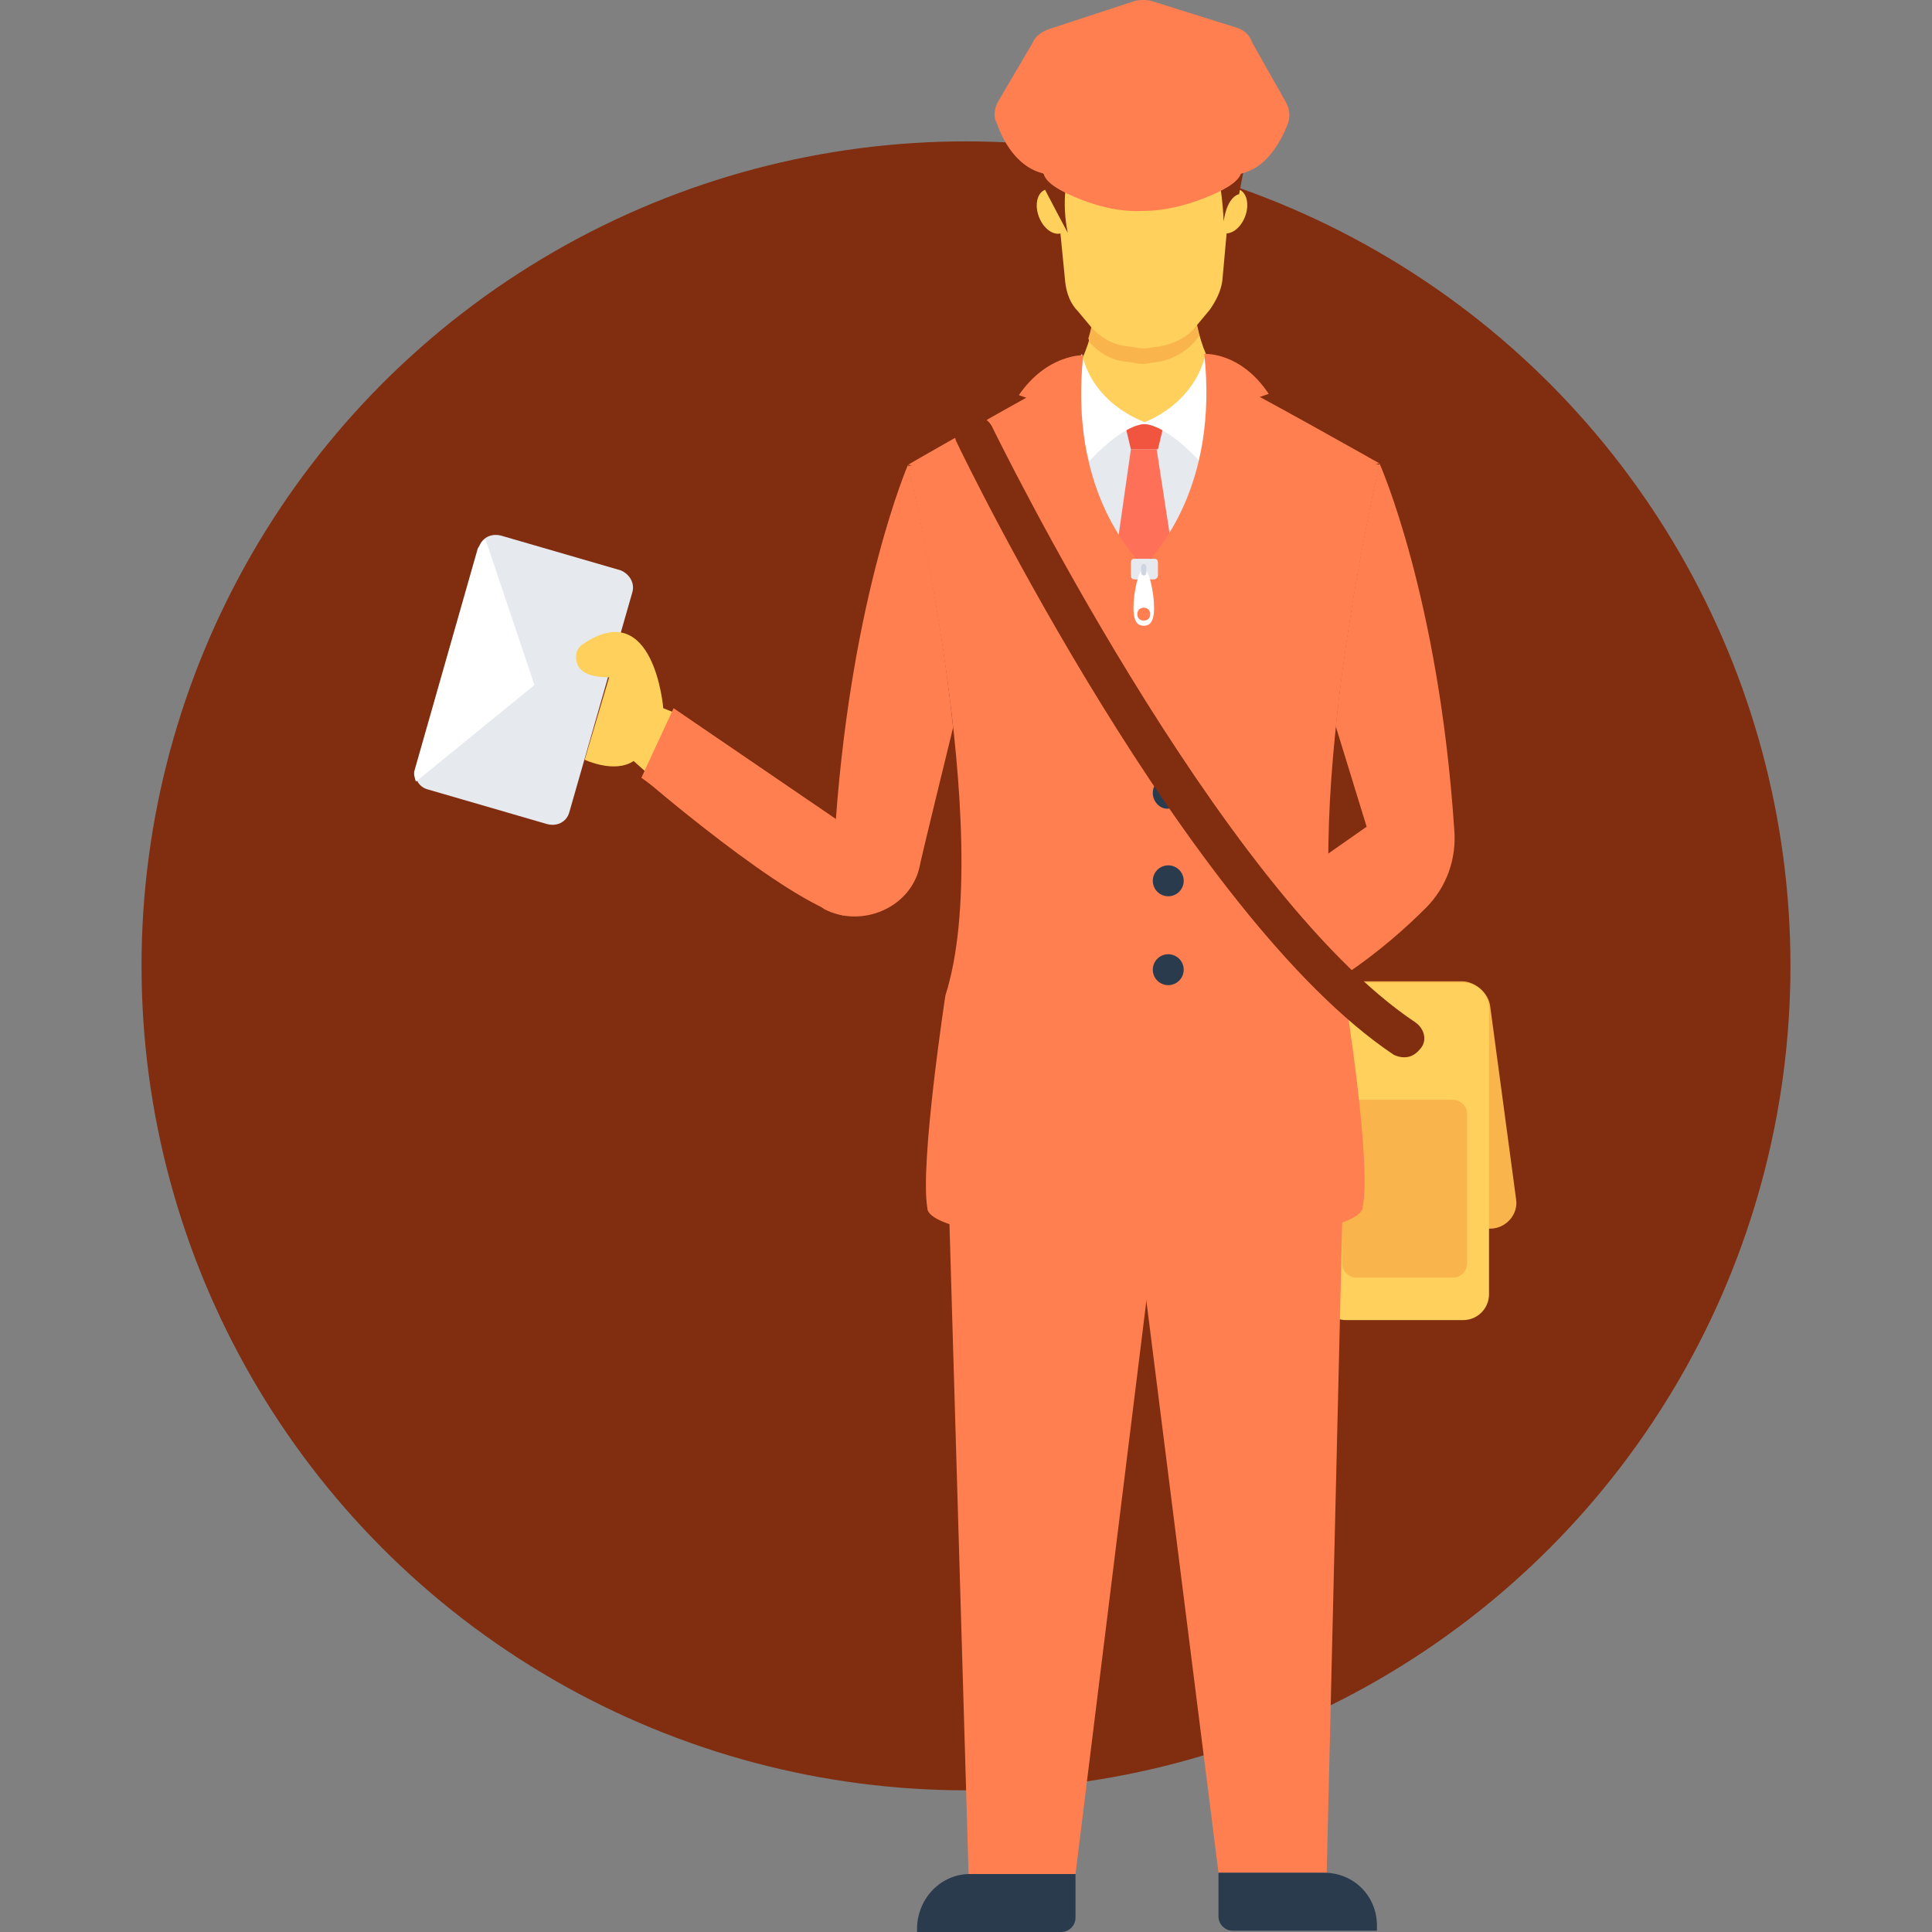 <!DOCTYPE svg PUBLIC "-//W3C//DTD SVG 1.1//EN" "http://www.w3.org/Graphics/SVG/1.1/DTD/svg11.dtd">
<!-- Uploaded to: SVG Repo, www.svgrepo.com, Transformed by: SVG Repo Mixer Tools -->
<svg height="800px" width="800px" version="1.1" id="Layer_1" xmlns="http://www.w3.org/2000/svg" xmlns:xlink="http://www.w3.org/1999/xlink" viewBox="0 0 508.525 508.525" xml:space="preserve" fill="#000000">
<rect x="0" y="0" width="508.525" height="508.525" fill="#808080" stroke="none"/>
<g id="SVGRepo_bgCarrier" stroke-width="0"/>
<g id="SVGRepo_tracerCarrier" stroke-linecap="round" stroke-linejoin="round"/>
<g id="SVGRepo_iconCarrier"> <circle style="fill:#802D10;" cx="254.262" cy="254.22" r="217.007"/> <path style="fill:#E6E9EE;" d="M166.442,155.889l-16.615,57.981c-0.678,2.374-3.052,3.73-5.764,3.052l-31.534-9.155 c-2.374-0.678-3.73-3.052-3.052-5.764l16.615-57.981c0.678-2.374,3.052-3.73,5.764-3.052l31.534,9.155 C165.764,151.142,167.121,153.515,166.442,155.889z"/> <path style="fill:#FFFFFF;" d="M127.788,141.987l12.885,38.315l-31.195,25.43c-0.339-1.017-0.678-2.034-0.339-3.052l16.615-58.321 C126.432,143.343,126.771,142.326,127.788,141.987z"/> <path style="fill:#FFD05B;" d="M177.971,187.762l-3.391-1.356c0,0-2.374-29.499-21.023-16.954c-1.695,1.017-2.374,3.052-1.695,5.086 c0.678,2.034,2.713,3.73,8.477,3.73l-6.442,21.701c0,0,7.799,3.73,12.885,0.339l6.442,5.764l10.85-14.919L177.971,187.762z"/> <path style="fill:#F9B54C;" d="M355.645,323.391h36.62c4.069,0,7.46-3.73,6.781-7.799l-6.781-50.522 c-0.339-3.73-4.069-6.781-7.46-6.781h-31.195c-3.73,0-6.442,3.052-5.764,6.781L355.645,323.391z"/> <path style="fill:#FFD05B;" d="M385.144,347.465h-30.856c-3.73,0-6.781-3.052-6.781-6.781v-75.274c0-3.73,3.052-6.781,6.781-6.781 h30.856c3.73,0,6.781,3.052,6.781,6.781v75.274C391.926,344.413,388.874,347.465,385.144,347.465z"/> <path style="fill:#F9B54C;" d="M382.432,336.275h-25.43c-2.034,0-3.73-1.695-3.73-3.73v-39.332c0-2.034,1.695-3.73,3.73-3.73h25.43 c2.034,0,3.73,1.695,3.73,3.73v39.332C386.162,334.58,384.466,336.275,382.432,336.275z"/> <g> <path style="fill:#ff7f509a;" d="M382.771,218.278c0.678,7.799-2.034,15.258-7.46,20.683c-5.086,5.086-12.546,11.868-22.379,18.31 c-4.747,3.052-10.172,6.103-15.936,8.816l-9.833-26.109l22.379-15.258l10.172-7.121l-8.138-26.448 c3.73-35.942,11.529-69.171,11.529-69.171S378.702,156.906,382.771,218.278z"/> <polygon style="fill:#ff7f509a;" points="349.203,492.927 353.611,308.472 350.22,259.306 301.054,259.645 301.054,336.954 320.721,492.927 "/> <polygon style="fill:#ff7f509a;" points="283.083,493.266 302.411,336.954 302.072,259.645 252.567,259.645 249.515,308.811 254.94,493.266 "/> </g> <g> <path style="fill:#2B3B4E;" d="M348.525,492.927h-27.804v11.528c0,2.034,1.695,3.73,3.73,3.73h37.976v-1.356 C362.426,499.03,356.323,492.927,348.525,492.927z"/> <path style="fill:#2B3B4E;" d="M255.279,493.266h27.804v11.528c0,2.034-1.695,3.73-3.73,3.73h-37.976v-1.356 C241.717,499.37,247.82,493.266,255.279,493.266z"/> </g> <polygon style="fill:#E6E9EE;" points="318.347,195.221 281.388,195.56 280.032,111.47 319.025,111.131 "/> <polygon style="fill:#FF7058;" points="309.192,149.107 304.445,118.252 297.664,118.252 293.256,149.107 "/> <g> <path style="fill:#ff7f509a;" d="M353.95,261.679c-13.563-42.384,9.155-139.359,9.155-139.359 c-36.281-6.781-43.401-23.735-43.401-23.735c0,40.689-18.649,51.539-18.649,51.539s-18.649-6.442-18.988-51.539 c0,0-6.781,17.293-43.062,24.074c0,0,23.396,96.975,9.833,139.359c0,0-6.781,44.419-4.747,55.947c0,5.425,25.77,9.494,57.303,9.494 s57.303-4.408,57.303-9.833l0,0C361.07,305.759,353.95,261.679,353.95,261.679z"/> <path style="fill:#ff7f509a;" d="M363.105,121.981c0,0-33.568-18.988-43.401-23.735l-1.017,30.177L363.105,121.981z"/> <path style="fill:#ff7f509a;" d="M239.004,122.321c0,0,33.568-19.327,43.062-24.074l1.017,30.177L239.004,122.321z"/> </g> <g> <path style="fill:#FFD05B;" d="M301.054,116.556L301.054,116.556L301.054,116.556z"/> <path style="fill:#FFD05B;" d="M314.278,74.511l-12.885-0.678l0,0l0,0l0,0l0,0l-12.885,0.678c0,0,1.017,11.528-4.747,22.04v14.58 l17.632,1.017l0,0l16.954-0.678V95.195C313.261,85.023,314.278,74.511,314.278,74.511z"/> <polygon style="fill:#FFD05B;" points="301.393,116.556 301.393,116.556 301.054,116.556 "/> <path style="fill:#FFD05B;" d="M301.054,116.556L301.054,116.556L301.054,116.556z"/> <polygon style="fill:#FFD05B;" points="301.393,116.556 301.393,116.556 301.054,116.556 "/> </g> <polygon style="fill:#F1543F;" points="304.784,118.252 297.664,118.252 295.968,111.131 306.479,111.131 "/> <g> <path style="fill:#2B3B4E;" d="M310.887,208.784c0,2.374-1.695,4.069-3.73,4.069c-2.034,0-3.73-2.034-3.73-4.069 c0-2.374,1.695-4.069,3.73-4.069C309.192,204.376,310.887,206.411,310.887,208.784z"/> <circle style="fill:#2B3B4E;" cx="307.497" cy="255.237" r="4.069"/> <circle style="fill:#2B3B4E;" cx="307.497" cy="231.841" r="4.069"/> </g> <path style="fill:#F9B54C;" d="M315.634,88.413l-1.017,1.356c-2.373,2.713-5.764,4.747-9.494,5.425l-2.374,0.339 c-1.356,0.339-2.713,0.339-4.069,0l-2.374-0.339c-3.73-0.339-7.121-2.374-9.494-5.086l-0.339-1.017 c2.373-7.799,1.695-14.58,1.695-14.58l12.885-0.678l0,0l0,0l0,0l0,0l12.885,0.678C314.278,74.511,313.6,80.954,315.634,88.413z"/> <g> <path style="fill:#FFD05B;" d="M300.715,32.805h-24.413l4.069,41.367c0.339,3.052,1.356,5.764,3.391,7.799l3.391,4.069 c2.374,2.713,5.764,4.747,9.494,5.086l2.374,0.339c1.356,0.339,2.713,0.339,4.069,0l2.374-0.339 c3.73-0.678,7.121-2.374,9.494-5.425l3.391-4.069c1.695-2.374,3.052-5.086,3.391-7.799l3.73-41.367L300.715,32.805z"/> <ellipse transform="matrix(0.356 -0.934 0.934 0.356 156.717 338.51)" style="fill:#FFD05B;" cx="324.099" cy="55.487" rx="6.103" ry="4.069"/> <ellipse transform="matrix(0.36 0.933 -0.933 0.36 229.279 -223.201)" style="fill:#FFD05B;" cx="277.415" cy="55.607" rx="6.104" ry="4.069"/> </g> <g> <path style="fill:#802D10;" d="M282.066,41.621h-10.85c0.339,1.695,1.017,3.391,2.034,4.747c2.713,5.425,7.799,14.919,7.799,14.919 C279.354,53.15,280.71,46.368,282.066,41.621z"/> <path style="fill:#802D10;" d="M319.025,41.621c2.713,5.086,3.052,16.615,3.052,16.615c1.017-6.781,4.069-7.121,4.069-7.121 c0.678-3.73,1.356-6.781,1.695-9.494H319.025z"/> </g> <g> <path style="fill:#ff7f509a;" d="M325.807,7.375l-22.718-7.121c-1.356-0.339-3.052-0.339-4.408,0l-22.718,7.46 c-1.695,0.678-3.391,1.695-4.069,3.391l-9.155,15.597c-1.017,1.695-1.356,4.069-0.339,5.764 c1.695,5.086,6.442,13.902,15.936,13.563h22.379h22.379c9.494,0.339,13.902-8.477,15.936-13.563 c0.678-2.034,0.339-4.069-0.678-5.764l-8.816-15.597C328.858,9.07,327.502,8.053,325.807,7.375z"/> <path style="fill:#ff7f509a;" d="M274.607,45.351c0.339,2.374,3.391,4.408,8.138,6.442c4.747,2.034,11.189,4.069,17.971,3.73 c6.781,0,13.224-2.034,17.971-4.069c4.747-2.034,7.799-4.069,8.138-6.442C310.209,37.552,291.221,37.552,274.607,45.351z"/> </g> <g> <path style="fill:#ff7f509a;" d="M326.824,45.69c-6.442-3.391-15.936-5.764-26.109-5.764c-10.511,0-19.666,2.374-26.109,5.764 c0-9.833,11.868-17.971,26.109-17.971C314.956,27.719,326.824,35.857,326.824,45.69z"/> <path style="fill:#ff7f509a;" d="M301.393,149.785c0,0-0.678-0.339-2.034-1.017l0.339,178.691c0.678,0,1.356,0,2.034,0 s1.017,0,1.695,0l-0.339-178.691C302.072,149.446,301.393,149.785,301.393,149.785z"/> </g> <g> <path style="fill:#FFFFFF;" d="M317.33,93.16c0,0,7.121,7.121-1.695,28.143c0,0-10.172-11.528-16.615-9.494 C299.02,112.148,313.939,107.74,317.33,93.16z"/> <path style="fill:#FFFFFF;" d="M284.779,93.16c0,0-7.121,7.121,2.034,28.143c0,0,10.172-11.528,16.615-9.494 C303.089,111.809,288.17,107.74,284.779,93.16z"/> </g> <path style="fill:#ff7f509a;" d="M326.146,106.384l7.46,3.73c0,0-8.816,27.804-32.551,40.011l0,0l0,0 c-23.735-11.868-32.551-39.672-32.551-39.672l7.46-3.73l-7.799-2.713c7.46-10.85,16.954-10.511,16.954-10.511 c-3.73,34.924,12.546,52.217,15.936,55.608c3.391-3.73,19.666-21.023,15.936-55.947c0,0,9.494-0.678,16.954,10.511L326.146,106.384z "/> <path style="fill:#E6E9EE;" d="M303.767,152.498h-5.086c-0.678,0-1.017-0.339-1.017-1.017v-3.391c0-0.678,0.339-1.017,1.017-1.017 h5.086c0.678,0,1.017,0.339,1.017,1.017v3.391C304.784,152.159,304.106,152.498,303.767,152.498z"/> <path style="fill:#FFFFFF;" d="M301.054,149.785c-1.356,0-2.713,6.103-2.713,10.172c0,4.069,1.356,4.747,2.713,4.747 s2.713-0.678,2.713-4.747C303.767,155.889,302.411,149.785,301.054,149.785z M301.054,163.348c-1.017,0-1.695-0.678-1.695-1.695 s0.678-1.695,1.695-1.695c1.017,0,1.695,0.678,1.695,1.695S302.072,163.348,301.054,163.348z"/> <path style="fill:#CED5E0;" d="M301.054,151.481L301.054,151.481c-0.339,0-0.678-0.339-0.678-0.678v-1.695 c0-0.339,0.339-0.678,0.678-0.678l0,0c0.339,0,0.678,0.339,0.678,0.678v1.695C301.732,151.142,301.393,151.481,301.054,151.481z"/> <path style="fill:#802D10;" d="M369.547,278.294c-1.017,0-2.034-0.339-2.713-0.678c-54.252-36.281-112.572-155.974-114.946-161.06 c-1.356-2.374,0-5.425,2.373-6.781c2.373-1.356,5.425,0,6.781,2.374c0.678,1.356,59.677,122.405,111.555,156.991 c2.374,1.695,3.052,4.747,1.356,6.781C372.599,277.616,371.242,278.294,369.547,278.294z"/> <g> <path style="fill:#ff7f509a;" d="M239.004,122.321c0,0-14.58,33.568-18.988,93.245l-42.723-29.16l-8.477,18.31l48.148,34.585 c9.833,5.086,22.718-0.339,25.091-11.189c0-0.678,8.816-36.62,8.816-36.62C247.142,155.55,239.004,122.321,239.004,122.321z"/> <path style="fill:#ff7f509a;" d="M169.155,204.715c0,0,37.637,32.551,52.895,36.281l-1.356-7.799l-48.826-28.482L169.155,204.715z"/> </g> </g>
</svg>